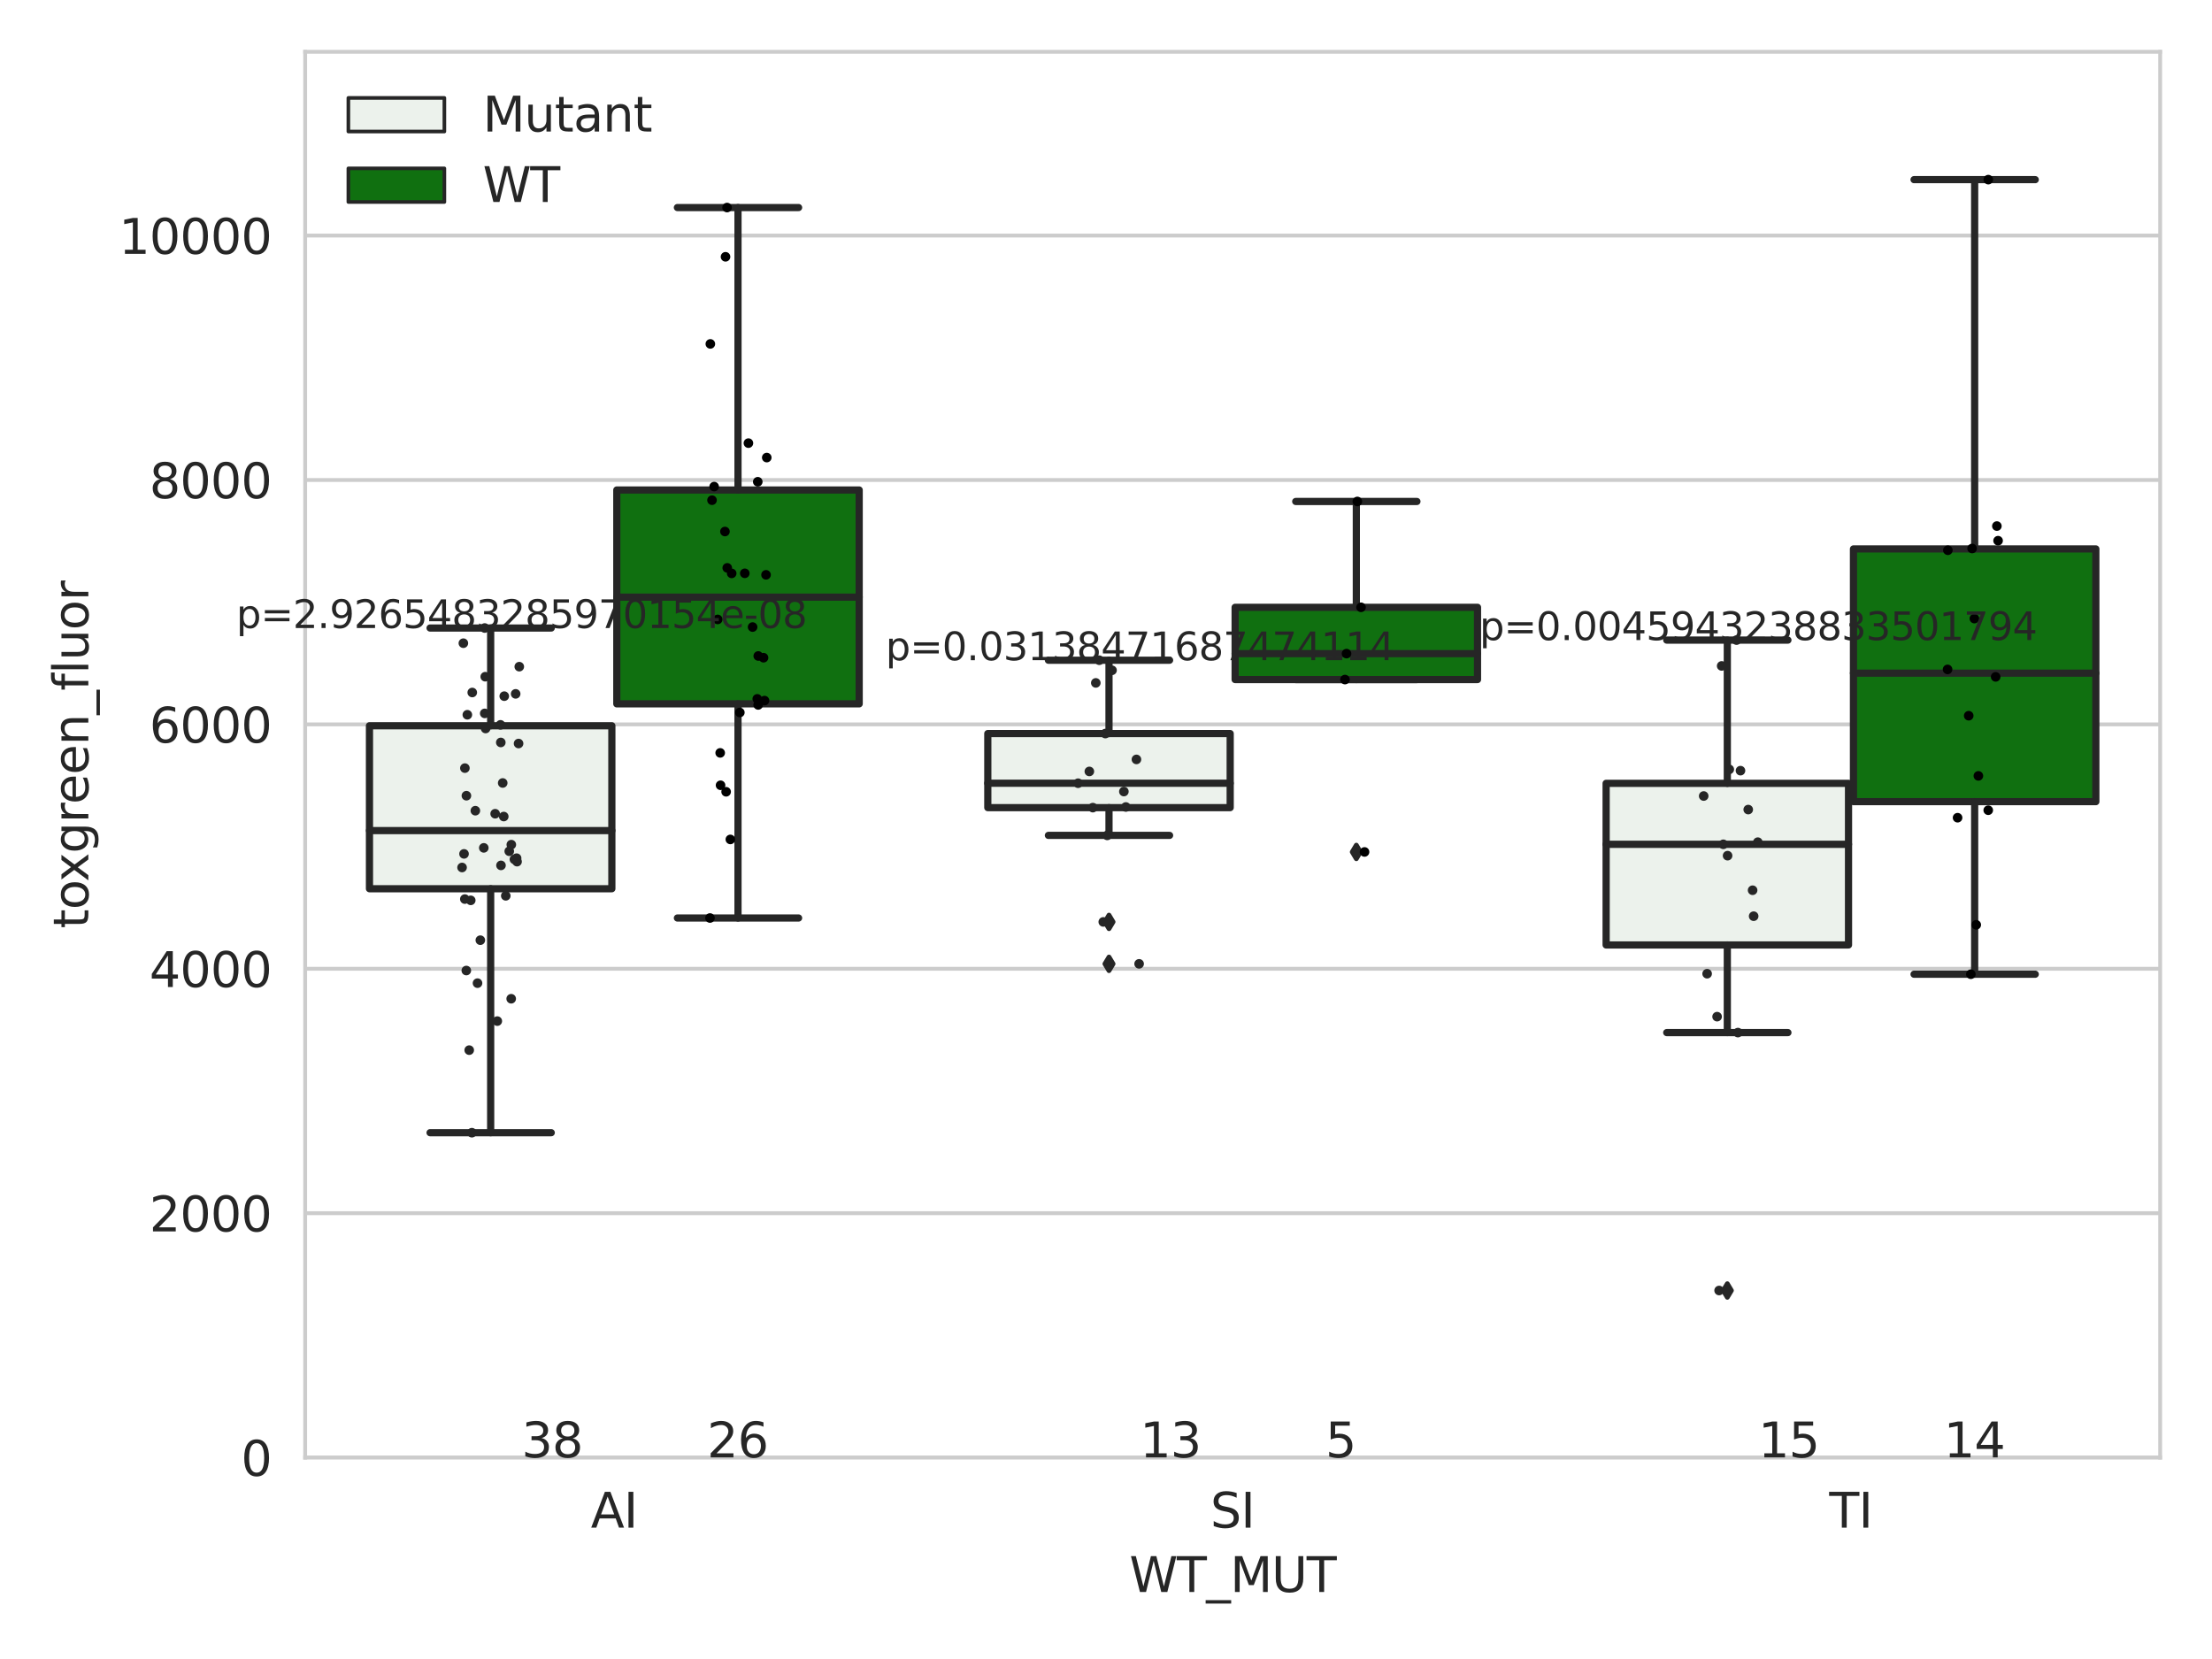 <?xml version="1.0" encoding="utf-8" standalone="no"?>
<!DOCTYPE svg PUBLIC "-//W3C//DTD SVG 1.1//EN"
  "http://www.w3.org/Graphics/SVG/1.1/DTD/svg11.dtd">
<svg xmlns:xlink="http://www.w3.org/1999/xlink" width="460.8pt" height="345.6pt" viewBox="0 0 460.8 345.6" xmlns="http://www.w3.org/2000/svg" version="1.1">
 <defs>
  <style type="text/css">*{stroke-linejoin: round; stroke-linecap: butt}</style>
 </defs>
 <g id="figure_1">
  <g id="patch_1">
   <path d="M 0 345.6 
L 460.8 345.6 
L 460.8 0 
L 0 0 
z
" style="fill: #ffffff"/>
  </g>
  <g id="axes_1">
   <g id="patch_2">
    <path d="M 63.571 303.64 
L 450 303.64 
L 450 10.8 
L 63.571 10.8 
z
" style="fill: #ffffff"/>
   </g>
   <g id="matplotlib.axis_1">
    <g id="xtick_1">
     <g id="text_1">
      <!-- AI -->
      <g style="fill: #262626" transform="translate(123.081 318.238) scale(0.1 -0.1)">
       <defs>
        <path id="DejaVuSans-41" d="M 2188 4044 
L 1331 1722 
L 3047 1722 
L 2188 4044 
z
M 1831 4666 
L 2547 4666 
L 4325 0 
L 3669 0 
L 3244 1197 
L 1141 1197 
L 716 0 
L 50 0 
L 1831 4666 
z
" transform="scale(0.016)"/>
        <path id="DejaVuSans-49" d="M 628 4666 
L 1259 4666 
L 1259 0 
L 628 0 
L 628 4666 
z
" transform="scale(0.016)"/>
       </defs>
       <use xlink:href="#DejaVuSans-41"/>
       <use xlink:href="#DejaVuSans-49" x="68.408"/>
      </g>
     </g>
    </g>
    <g id="xtick_2">
     <g id="text_2">
      <!-- SI -->
      <g style="fill: #262626" transform="translate(252.136 318.238) scale(0.1 -0.1)">
       <defs>
        <path id="DejaVuSans-53" d="M 3425 4513 
L 3425 3897 
Q 3066 4069 2747 4153 
Q 2428 4238 2131 4238 
Q 1616 4238 1336 4038 
Q 1056 3838 1056 3469 
Q 1056 3159 1242 3001 
Q 1428 2844 1947 2747 
L 2328 2669 
Q 3034 2534 3370 2195 
Q 3706 1856 3706 1288 
Q 3706 609 3251 259 
Q 2797 -91 1919 -91 
Q 1588 -91 1214 -16 
Q 841 59 441 206 
L 441 856 
Q 825 641 1194 531 
Q 1563 422 1919 422 
Q 2459 422 2753 634 
Q 3047 847 3047 1241 
Q 3047 1584 2836 1778 
Q 2625 1972 2144 2069 
L 1759 2144 
Q 1053 2284 737 2584 
Q 422 2884 422 3419 
Q 422 4038 858 4394 
Q 1294 4750 2059 4750 
Q 2388 4750 2728 4690 
Q 3069 4631 3425 4513 
z
" transform="scale(0.016)"/>
       </defs>
       <use xlink:href="#DejaVuSans-53"/>
       <use xlink:href="#DejaVuSans-49" x="63.477"/>
      </g>
     </g>
    </g>
    <g id="xtick_3">
     <g id="text_3">
      <!-- TI -->
      <g style="fill: #262626" transform="translate(381.066 318.238) scale(0.1 -0.1)">
       <defs>
        <path id="DejaVuSans-54" d="M -19 4666 
L 3928 4666 
L 3928 4134 
L 2272 4134 
L 2272 0 
L 1638 0 
L 1638 4134 
L -19 4134 
L -19 4666 
z
" transform="scale(0.016)"/>
       </defs>
       <use xlink:href="#DejaVuSans-54"/>
       <use xlink:href="#DejaVuSans-49" x="61.084"/>
      </g>
     </g>
    </g>
    <g id="text_4">
     <!-- WT_MUT -->
     <g style="fill: #262626" transform="translate(235.261 331.638) scale(0.1 -0.1)">
      <defs>
       <path id="DejaVuSans-57" d="M 213 4666 
L 850 4666 
L 1831 722 
L 2809 4666 
L 3519 4666 
L 4500 722 
L 5478 4666 
L 6119 4666 
L 4947 0 
L 4153 0 
L 3169 4050 
L 2175 0 
L 1381 0 
L 213 4666 
z
" transform="scale(0.016)"/>
       <path id="DejaVuSans-5f" d="M 3263 -1063 
L 3263 -1509 
L -63 -1509 
L -63 -1063 
L 3263 -1063 
z
" transform="scale(0.016)"/>
       <path id="DejaVuSans-4d" d="M 628 4666 
L 1569 4666 
L 2759 1491 
L 3956 4666 
L 4897 4666 
L 4897 0 
L 4281 0 
L 4281 4097 
L 3078 897 
L 2444 897 
L 1241 4097 
L 1241 0 
L 628 0 
L 628 4666 
z
" transform="scale(0.016)"/>
       <path id="DejaVuSans-55" d="M 556 4666 
L 1191 4666 
L 1191 1831 
Q 1191 1081 1462 751 
Q 1734 422 2344 422 
Q 2950 422 3222 751 
Q 3494 1081 3494 1831 
L 3494 4666 
L 4128 4666 
L 4128 1753 
Q 4128 841 3676 375 
Q 3225 -91 2344 -91 
Q 1459 -91 1007 375 
Q 556 841 556 1753 
L 556 4666 
z
" transform="scale(0.016)"/>
      </defs>
      <use xlink:href="#DejaVuSans-57"/>
      <use xlink:href="#DejaVuSans-54" x="98.877"/>
      <use xlink:href="#DejaVuSans-5f" x="159.961"/>
      <use xlink:href="#DejaVuSans-4d" x="209.961"/>
      <use xlink:href="#DejaVuSans-55" x="296.24"/>
      <use xlink:href="#DejaVuSans-54" x="369.434"/>
     </g>
    </g>
   </g>
   <g id="matplotlib.axis_2">
    <g id="ytick_1">
     <g id="line2d_1">
      <path d="M 63.571 303.64 
L 450 303.64 
" clip-path="url(#p854fda4e2e)" style="fill: none; stroke: #cccccc; stroke-width: 0.8; stroke-linecap: round"/>
     </g>
     <g id="text_5">
      <!-- 0 -->
      <g style="fill: #262626" transform="translate(50.209 307.439) scale(0.1 -0.1)">
       <defs>
        <path id="DejaVuSans-30" d="M 2034 4250 
Q 1547 4250 1301 3770 
Q 1056 3291 1056 2328 
Q 1056 1369 1301 889 
Q 1547 409 2034 409 
Q 2525 409 2770 889 
Q 3016 1369 3016 2328 
Q 3016 3291 2770 3770 
Q 2525 4250 2034 4250 
z
M 2034 4750 
Q 2819 4750 3233 4129 
Q 3647 3509 3647 2328 
Q 3647 1150 3233 529 
Q 2819 -91 2034 -91 
Q 1250 -91 836 529 
Q 422 1150 422 2328 
Q 422 3509 836 4129 
Q 1250 4750 2034 4750 
z
" transform="scale(0.016)"/>
       </defs>
       <use xlink:href="#DejaVuSans-30"/>
      </g>
     </g>
    </g>
    <g id="ytick_2">
     <g id="line2d_2">
      <path d="M 63.571 252.727 
L 450 252.727 
" clip-path="url(#p854fda4e2e)" style="fill: none; stroke: #cccccc; stroke-width: 0.8; stroke-linecap: round"/>
     </g>
     <g id="text_6">
      <!-- 2000 -->
      <g style="fill: #262626" transform="translate(31.121 256.526) scale(0.1 -0.1)">
       <defs>
        <path id="DejaVuSans-32" d="M 1228 531 
L 3431 531 
L 3431 0 
L 469 0 
L 469 531 
Q 828 903 1448 1529 
Q 2069 2156 2228 2338 
Q 2531 2678 2651 2914 
Q 2772 3150 2772 3378 
Q 2772 3750 2511 3984 
Q 2250 4219 1831 4219 
Q 1534 4219 1204 4116 
Q 875 4013 500 3803 
L 500 4441 
Q 881 4594 1212 4672 
Q 1544 4750 1819 4750 
Q 2544 4750 2975 4387 
Q 3406 4025 3406 3419 
Q 3406 3131 3298 2873 
Q 3191 2616 2906 2266 
Q 2828 2175 2409 1742 
Q 1991 1309 1228 531 
z
" transform="scale(0.016)"/>
       </defs>
       <use xlink:href="#DejaVuSans-32"/>
       <use xlink:href="#DejaVuSans-30" x="63.623"/>
       <use xlink:href="#DejaVuSans-30" x="127.246"/>
       <use xlink:href="#DejaVuSans-30" x="190.869"/>
      </g>
     </g>
    </g>
    <g id="ytick_3">
     <g id="line2d_3">
      <path d="M 63.571 201.814 
L 450 201.814 
" clip-path="url(#p854fda4e2e)" style="fill: none; stroke: #cccccc; stroke-width: 0.8; stroke-linecap: round"/>
     </g>
     <g id="text_7">
      <!-- 4000 -->
      <g style="fill: #262626" transform="translate(31.121 205.614) scale(0.1 -0.1)">
       <defs>
        <path id="DejaVuSans-34" d="M 2419 4116 
L 825 1625 
L 2419 1625 
L 2419 4116 
z
M 2253 4666 
L 3047 4666 
L 3047 1625 
L 3713 1625 
L 3713 1100 
L 3047 1100 
L 3047 0 
L 2419 0 
L 2419 1100 
L 313 1100 
L 313 1709 
L 2253 4666 
z
" transform="scale(0.016)"/>
       </defs>
       <use xlink:href="#DejaVuSans-34"/>
       <use xlink:href="#DejaVuSans-30" x="63.623"/>
       <use xlink:href="#DejaVuSans-30" x="127.246"/>
       <use xlink:href="#DejaVuSans-30" x="190.869"/>
      </g>
     </g>
    </g>
    <g id="ytick_4">
     <g id="line2d_4">
      <path d="M 63.571 150.901 
L 450 150.901 
" clip-path="url(#p854fda4e2e)" style="fill: none; stroke: #cccccc; stroke-width: 0.8; stroke-linecap: round"/>
     </g>
     <g id="text_8">
      <!-- 6000 -->
      <g style="fill: #262626" transform="translate(31.121 154.701) scale(0.1 -0.1)">
       <defs>
        <path id="DejaVuSans-36" d="M 2113 2584 
Q 1688 2584 1439 2293 
Q 1191 2003 1191 1497 
Q 1191 994 1439 701 
Q 1688 409 2113 409 
Q 2538 409 2786 701 
Q 3034 994 3034 1497 
Q 3034 2003 2786 2293 
Q 2538 2584 2113 2584 
z
M 3366 4563 
L 3366 3988 
Q 3128 4100 2886 4159 
Q 2644 4219 2406 4219 
Q 1781 4219 1451 3797 
Q 1122 3375 1075 2522 
Q 1259 2794 1537 2939 
Q 1816 3084 2150 3084 
Q 2853 3084 3261 2657 
Q 3669 2231 3669 1497 
Q 3669 778 3244 343 
Q 2819 -91 2113 -91 
Q 1303 -91 875 529 
Q 447 1150 447 2328 
Q 447 3434 972 4092 
Q 1497 4750 2381 4750 
Q 2619 4750 2861 4703 
Q 3103 4656 3366 4563 
z
" transform="scale(0.016)"/>
       </defs>
       <use xlink:href="#DejaVuSans-36"/>
       <use xlink:href="#DejaVuSans-30" x="63.623"/>
       <use xlink:href="#DejaVuSans-30" x="127.246"/>
       <use xlink:href="#DejaVuSans-30" x="190.869"/>
      </g>
     </g>
    </g>
    <g id="ytick_5">
     <g id="line2d_5">
      <path d="M 63.571 99.989 
L 450 99.989 
" clip-path="url(#p854fda4e2e)" style="fill: none; stroke: #cccccc; stroke-width: 0.8; stroke-linecap: round"/>
     </g>
     <g id="text_9">
      <!-- 8000 -->
      <g style="fill: #262626" transform="translate(31.121 103.788) scale(0.1 -0.1)">
       <defs>
        <path id="DejaVuSans-38" d="M 2034 2216 
Q 1584 2216 1326 1975 
Q 1069 1734 1069 1313 
Q 1069 891 1326 650 
Q 1584 409 2034 409 
Q 2484 409 2743 651 
Q 3003 894 3003 1313 
Q 3003 1734 2745 1975 
Q 2488 2216 2034 2216 
z
M 1403 2484 
Q 997 2584 770 2862 
Q 544 3141 544 3541 
Q 544 4100 942 4425 
Q 1341 4750 2034 4750 
Q 2731 4750 3128 4425 
Q 3525 4100 3525 3541 
Q 3525 3141 3298 2862 
Q 3072 2584 2669 2484 
Q 3125 2378 3379 2068 
Q 3634 1759 3634 1313 
Q 3634 634 3220 271 
Q 2806 -91 2034 -91 
Q 1263 -91 848 271 
Q 434 634 434 1313 
Q 434 1759 690 2068 
Q 947 2378 1403 2484 
z
M 1172 3481 
Q 1172 3119 1398 2916 
Q 1625 2713 2034 2713 
Q 2441 2713 2670 2916 
Q 2900 3119 2900 3481 
Q 2900 3844 2670 4047 
Q 2441 4250 2034 4250 
Q 1625 4250 1398 4047 
Q 1172 3844 1172 3481 
z
" transform="scale(0.016)"/>
       </defs>
       <use xlink:href="#DejaVuSans-38"/>
       <use xlink:href="#DejaVuSans-30" x="63.623"/>
       <use xlink:href="#DejaVuSans-30" x="127.246"/>
       <use xlink:href="#DejaVuSans-30" x="190.869"/>
      </g>
     </g>
    </g>
    <g id="ytick_6">
     <g id="line2d_6">
      <path d="M 63.571 49.076 
L 450 49.076 
" clip-path="url(#p854fda4e2e)" style="fill: none; stroke: #cccccc; stroke-width: 0.8; stroke-linecap: round"/>
     </g>
     <g id="text_10">
      <!-- 10000 -->
      <g style="fill: #262626" transform="translate(24.759 52.875) scale(0.1 -0.1)">
       <defs>
        <path id="DejaVuSans-31" d="M 794 531 
L 1825 531 
L 1825 4091 
L 703 3866 
L 703 4441 
L 1819 4666 
L 2450 4666 
L 2450 531 
L 3481 531 
L 3481 0 
L 794 0 
L 794 531 
z
" transform="scale(0.016)"/>
       </defs>
       <use xlink:href="#DejaVuSans-31"/>
       <use xlink:href="#DejaVuSans-30" x="63.623"/>
       <use xlink:href="#DejaVuSans-30" x="127.246"/>
       <use xlink:href="#DejaVuSans-30" x="190.869"/>
       <use xlink:href="#DejaVuSans-30" x="254.492"/>
      </g>
     </g>
    </g>
    <g id="text_11">
     <!-- toxgreen_fluor -->
     <g style="fill: #262626" transform="translate(18.401 193.415) rotate(-90) scale(0.1 -0.1)">
      <defs>
       <path id="DejaVuSans-74" d="M 1172 4494 
L 1172 3500 
L 2356 3500 
L 2356 3053 
L 1172 3053 
L 1172 1153 
Q 1172 725 1289 603 
Q 1406 481 1766 481 
L 2356 481 
L 2356 0 
L 1766 0 
Q 1100 0 847 248 
Q 594 497 594 1153 
L 594 3053 
L 172 3053 
L 172 3500 
L 594 3500 
L 594 4494 
L 1172 4494 
z
" transform="scale(0.016)"/>
       <path id="DejaVuSans-6f" d="M 1959 3097 
Q 1497 3097 1228 2736 
Q 959 2375 959 1747 
Q 959 1119 1226 758 
Q 1494 397 1959 397 
Q 2419 397 2687 759 
Q 2956 1122 2956 1747 
Q 2956 2369 2687 2733 
Q 2419 3097 1959 3097 
z
M 1959 3584 
Q 2709 3584 3137 3096 
Q 3566 2609 3566 1747 
Q 3566 888 3137 398 
Q 2709 -91 1959 -91 
Q 1206 -91 779 398 
Q 353 888 353 1747 
Q 353 2609 779 3096 
Q 1206 3584 1959 3584 
z
" transform="scale(0.016)"/>
       <path id="DejaVuSans-78" d="M 3513 3500 
L 2247 1797 
L 3578 0 
L 2900 0 
L 1881 1375 
L 863 0 
L 184 0 
L 1544 1831 
L 300 3500 
L 978 3500 
L 1906 2253 
L 2834 3500 
L 3513 3500 
z
" transform="scale(0.016)"/>
       <path id="DejaVuSans-67" d="M 2906 1791 
Q 2906 2416 2648 2759 
Q 2391 3103 1925 3103 
Q 1463 3103 1205 2759 
Q 947 2416 947 1791 
Q 947 1169 1205 825 
Q 1463 481 1925 481 
Q 2391 481 2648 825 
Q 2906 1169 2906 1791 
z
M 3481 434 
Q 3481 -459 3084 -895 
Q 2688 -1331 1869 -1331 
Q 1566 -1331 1297 -1286 
Q 1028 -1241 775 -1147 
L 775 -588 
Q 1028 -725 1275 -790 
Q 1522 -856 1778 -856 
Q 2344 -856 2625 -561 
Q 2906 -266 2906 331 
L 2906 616 
Q 2728 306 2450 153 
Q 2172 0 1784 0 
Q 1141 0 747 490 
Q 353 981 353 1791 
Q 353 2603 747 3093 
Q 1141 3584 1784 3584 
Q 2172 3584 2450 3431 
Q 2728 3278 2906 2969 
L 2906 3500 
L 3481 3500 
L 3481 434 
z
" transform="scale(0.016)"/>
       <path id="DejaVuSans-72" d="M 2631 2963 
Q 2534 3019 2420 3045 
Q 2306 3072 2169 3072 
Q 1681 3072 1420 2755 
Q 1159 2438 1159 1844 
L 1159 0 
L 581 0 
L 581 3500 
L 1159 3500 
L 1159 2956 
Q 1341 3275 1631 3429 
Q 1922 3584 2338 3584 
Q 2397 3584 2469 3576 
Q 2541 3569 2628 3553 
L 2631 2963 
z
" transform="scale(0.016)"/>
       <path id="DejaVuSans-65" d="M 3597 1894 
L 3597 1613 
L 953 1613 
Q 991 1019 1311 708 
Q 1631 397 2203 397 
Q 2534 397 2845 478 
Q 3156 559 3463 722 
L 3463 178 
Q 3153 47 2828 -22 
Q 2503 -91 2169 -91 
Q 1331 -91 842 396 
Q 353 884 353 1716 
Q 353 2575 817 3079 
Q 1281 3584 2069 3584 
Q 2775 3584 3186 3129 
Q 3597 2675 3597 1894 
z
M 3022 2063 
Q 3016 2534 2758 2815 
Q 2500 3097 2075 3097 
Q 1594 3097 1305 2825 
Q 1016 2553 972 2059 
L 3022 2063 
z
" transform="scale(0.016)"/>
       <path id="DejaVuSans-6e" d="M 3513 2113 
L 3513 0 
L 2938 0 
L 2938 2094 
Q 2938 2591 2744 2837 
Q 2550 3084 2163 3084 
Q 1697 3084 1428 2787 
Q 1159 2491 1159 1978 
L 1159 0 
L 581 0 
L 581 3500 
L 1159 3500 
L 1159 2956 
Q 1366 3272 1645 3428 
Q 1925 3584 2291 3584 
Q 2894 3584 3203 3211 
Q 3513 2838 3513 2113 
z
" transform="scale(0.016)"/>
       <path id="DejaVuSans-66" d="M 2375 4863 
L 2375 4384 
L 1825 4384 
Q 1516 4384 1395 4259 
Q 1275 4134 1275 3809 
L 1275 3500 
L 2222 3500 
L 2222 3053 
L 1275 3053 
L 1275 0 
L 697 0 
L 697 3053 
L 147 3053 
L 147 3500 
L 697 3500 
L 697 3744 
Q 697 4328 969 4595 
Q 1241 4863 1831 4863 
L 2375 4863 
z
" transform="scale(0.016)"/>
       <path id="DejaVuSans-6c" d="M 603 4863 
L 1178 4863 
L 1178 0 
L 603 0 
L 603 4863 
z
" transform="scale(0.016)"/>
       <path id="DejaVuSans-75" d="M 544 1381 
L 544 3500 
L 1119 3500 
L 1119 1403 
Q 1119 906 1312 657 
Q 1506 409 1894 409 
Q 2359 409 2629 706 
Q 2900 1003 2900 1516 
L 2900 3500 
L 3475 3500 
L 3475 0 
L 2900 0 
L 2900 538 
Q 2691 219 2414 64 
Q 2138 -91 1772 -91 
Q 1169 -91 856 284 
Q 544 659 544 1381 
z
M 1991 3584 
L 1991 3584 
z
" transform="scale(0.016)"/>
      </defs>
      <use xlink:href="#DejaVuSans-74"/>
      <use xlink:href="#DejaVuSans-6f" x="39.209"/>
      <use xlink:href="#DejaVuSans-78" x="97.266"/>
      <use xlink:href="#DejaVuSans-67" x="156.445"/>
      <use xlink:href="#DejaVuSans-72" x="219.922"/>
      <use xlink:href="#DejaVuSans-65" x="258.785"/>
      <use xlink:href="#DejaVuSans-65" x="320.309"/>
      <use xlink:href="#DejaVuSans-6e" x="381.832"/>
      <use xlink:href="#DejaVuSans-5f" x="445.211"/>
      <use xlink:href="#DejaVuSans-66" x="495.211"/>
      <use xlink:href="#DejaVuSans-6c" x="530.416"/>
      <use xlink:href="#DejaVuSans-75" x="558.199"/>
      <use xlink:href="#DejaVuSans-6f" x="621.578"/>
      <use xlink:href="#DejaVuSans-72" x="682.76"/>
     </g>
    </g>
   </g>
   <g id="patch_3">
    <path d="M 76.967 185.138 
L 127.461 185.138 
L 127.461 151.188 
L 76.967 151.188 
L 76.967 185.138 
z
" clip-path="url(#p854fda4e2e)" style="fill: #ecf2ec; stroke: #262626; stroke-width: 1.5; stroke-linejoin: miter"/>
   </g>
   <g id="patch_4">
    <path d="M 128.491 146.624 
L 178.985 146.624 
L 178.985 102.074 
L 128.491 102.074 
L 128.491 146.624 
z
" clip-path="url(#p854fda4e2e)" style="fill: #107010; stroke: #262626; stroke-width: 1.5; stroke-linejoin: miter"/>
   </g>
   <g id="patch_5">
    <path d="M 205.777 168.245 
L 256.27 168.245 
L 256.27 152.815 
L 205.777 152.815 
L 205.777 168.245 
z
" clip-path="url(#p854fda4e2e)" style="fill: #ecf2ec; stroke: #262626; stroke-width: 1.5; stroke-linejoin: miter"/>
   </g>
   <g id="patch_6">
    <path d="M 257.301 141.565 
L 307.794 141.565 
L 307.794 126.515 
L 257.301 126.515 
L 257.301 141.565 
z
" clip-path="url(#p854fda4e2e)" style="fill: #107010; stroke: #262626; stroke-width: 1.5; stroke-linejoin: miter"/>
   </g>
   <g id="patch_7">
    <path d="M 334.587 196.851 
L 385.08 196.851 
L 385.08 163.183 
L 334.587 163.183 
L 334.587 196.851 
z
" clip-path="url(#p854fda4e2e)" style="fill: #ecf2ec; stroke: #262626; stroke-width: 1.5; stroke-linejoin: miter"/>
   </g>
   <g id="patch_8">
    <path d="M 386.11 166.995 
L 436.604 166.995 
L 436.604 114.352 
L 386.11 114.352 
L 386.11 166.995 
z
" clip-path="url(#p854fda4e2e)" style="fill: #107010; stroke: #262626; stroke-width: 1.5; stroke-linejoin: miter"/>
   </g>
   <g id="patch_9">
    <path d="M 127.976 303.64 
L 127.976 303.64 
L 127.976 303.64 
L 127.976 303.64 
z
" clip-path="url(#p854fda4e2e)" style="fill: #ecf2ec; stroke: #262626; stroke-width: 0.75; stroke-linejoin: miter"/>
   </g>
   <g id="patch_10">
    <path d="M 127.976 303.64 
L 127.976 303.64 
L 127.976 303.64 
L 127.976 303.64 
z
" clip-path="url(#p854fda4e2e)" style="fill: #107010; stroke: #262626; stroke-width: 0.75; stroke-linejoin: miter"/>
   </g>
   <g id="PathCollection_1"/>
   <g id="PathCollection_2"/>
   <g id="line2d_7">
    <path d="M 102.214 185.138 
L 102.214 235.961 
" clip-path="url(#p854fda4e2e)" style="fill: none; stroke: #262626; stroke-width: 1.5; stroke-linecap: round"/>
   </g>
   <g id="line2d_8">
    <path d="M 102.214 151.188 
L 102.214 130.827 
" clip-path="url(#p854fda4e2e)" style="fill: none; stroke: #262626; stroke-width: 1.5; stroke-linecap: round"/>
   </g>
   <g id="line2d_9">
    <path d="M 89.591 235.961 
L 114.837 235.961 
" clip-path="url(#p854fda4e2e)" style="fill: none; stroke: #262626; stroke-width: 1.5; stroke-linecap: round"/>
   </g>
   <g id="line2d_10">
    <path d="M 89.591 130.827 
L 114.837 130.827 
" clip-path="url(#p854fda4e2e)" style="fill: none; stroke: #262626; stroke-width: 1.5; stroke-linecap: round"/>
   </g>
   <g id="line2d_11"/>
   <g id="line2d_12">
    <path d="M 153.738 146.624 
L 153.738 191.238 
" clip-path="url(#p854fda4e2e)" style="fill: none; stroke: #262626; stroke-width: 1.5; stroke-linecap: round"/>
   </g>
   <g id="line2d_13">
    <path d="M 153.738 102.074 
L 153.738 43.237 
" clip-path="url(#p854fda4e2e)" style="fill: none; stroke: #262626; stroke-width: 1.5; stroke-linecap: round"/>
   </g>
   <g id="line2d_14">
    <path d="M 141.115 191.238 
L 166.361 191.238 
" clip-path="url(#p854fda4e2e)" style="fill: none; stroke: #262626; stroke-width: 1.5; stroke-linecap: round"/>
   </g>
   <g id="line2d_15">
    <path d="M 141.115 43.237 
L 166.361 43.237 
" clip-path="url(#p854fda4e2e)" style="fill: none; stroke: #262626; stroke-width: 1.5; stroke-linecap: round"/>
   </g>
   <g id="line2d_16"/>
   <g id="line2d_17">
    <path d="M 231.024 168.245 
L 231.024 174.027 
" clip-path="url(#p854fda4e2e)" style="fill: none; stroke: #262626; stroke-width: 1.5; stroke-linecap: round"/>
   </g>
   <g id="line2d_18">
    <path d="M 231.024 152.815 
L 231.024 137.535 
" clip-path="url(#p854fda4e2e)" style="fill: none; stroke: #262626; stroke-width: 1.5; stroke-linecap: round"/>
   </g>
   <g id="line2d_19">
    <path d="M 218.4 174.027 
L 243.647 174.027 
" clip-path="url(#p854fda4e2e)" style="fill: none; stroke: #262626; stroke-width: 1.5; stroke-linecap: round"/>
   </g>
   <g id="line2d_20">
    <path d="M 218.4 137.535 
L 243.647 137.535 
" clip-path="url(#p854fda4e2e)" style="fill: none; stroke: #262626; stroke-width: 1.5; stroke-linecap: round"/>
   </g>
   <g id="line2d_21">
    <defs>
     <path id="ma4c00a491f" d="M -0 1.414 
L 0.849 0 
L 0 -1.414 
L -0.849 -0 
z
" style="stroke: #262626; stroke-linejoin: miter"/>
    </defs>
    <g clip-path="url(#p854fda4e2e)">
     <use xlink:href="#ma4c00a491f" x="231.024" y="192.05" style="fill: #262626; stroke: #262626; stroke-linejoin: miter"/>
     <use xlink:href="#ma4c00a491f" x="231.024" y="200.785" style="fill: #262626; stroke: #262626; stroke-linejoin: miter"/>
    </g>
   </g>
   <g id="line2d_22">
    <path d="M 282.548 141.565 
L 282.548 141.565 
" clip-path="url(#p854fda4e2e)" style="fill: none; stroke: #262626; stroke-width: 1.5; stroke-linecap: round"/>
   </g>
   <g id="line2d_23">
    <path d="M 282.548 126.515 
L 282.548 104.467 
" clip-path="url(#p854fda4e2e)" style="fill: none; stroke: #262626; stroke-width: 1.5; stroke-linecap: round"/>
   </g>
   <g id="line2d_24">
    <path d="M 269.924 141.565 
L 295.171 141.565 
" clip-path="url(#p854fda4e2e)" style="fill: none; stroke: #262626; stroke-width: 1.5; stroke-linecap: round"/>
   </g>
   <g id="line2d_25">
    <path d="M 269.924 104.467 
L 295.171 104.467 
" clip-path="url(#p854fda4e2e)" style="fill: none; stroke: #262626; stroke-width: 1.5; stroke-linecap: round"/>
   </g>
   <g id="line2d_26">
    <g clip-path="url(#p854fda4e2e)">
     <use xlink:href="#ma4c00a491f" x="282.548" y="177.475" style="fill: #262626; stroke: #262626; stroke-linejoin: miter"/>
    </g>
   </g>
   <g id="line2d_27">
    <path d="M 359.833 196.851 
L 359.833 215.108 
" clip-path="url(#p854fda4e2e)" style="fill: none; stroke: #262626; stroke-width: 1.5; stroke-linecap: round"/>
   </g>
   <g id="line2d_28">
    <path d="M 359.833 163.183 
L 359.833 133.343 
" clip-path="url(#p854fda4e2e)" style="fill: none; stroke: #262626; stroke-width: 1.5; stroke-linecap: round"/>
   </g>
   <g id="line2d_29">
    <path d="M 347.21 215.108 
L 372.457 215.108 
" clip-path="url(#p854fda4e2e)" style="fill: none; stroke: #262626; stroke-width: 1.5; stroke-linecap: round"/>
   </g>
   <g id="line2d_30">
    <path d="M 347.21 133.343 
L 372.457 133.343 
" clip-path="url(#p854fda4e2e)" style="fill: none; stroke: #262626; stroke-width: 1.5; stroke-linecap: round"/>
   </g>
   <g id="line2d_31">
    <g clip-path="url(#p854fda4e2e)">
     <use xlink:href="#ma4c00a491f" x="359.833" y="268.836" style="fill: #262626; stroke: #262626; stroke-linejoin: miter"/>
    </g>
   </g>
   <g id="line2d_32">
    <path d="M 411.357 166.995 
L 411.357 202.948 
" clip-path="url(#p854fda4e2e)" style="fill: none; stroke: #262626; stroke-width: 1.5; stroke-linecap: round"/>
   </g>
   <g id="line2d_33">
    <path d="M 411.357 114.352 
L 411.357 37.422 
" clip-path="url(#p854fda4e2e)" style="fill: none; stroke: #262626; stroke-width: 1.5; stroke-linecap: round"/>
   </g>
   <g id="line2d_34">
    <path d="M 398.734 202.948 
L 423.98 202.948 
" clip-path="url(#p854fda4e2e)" style="fill: none; stroke: #262626; stroke-width: 1.5; stroke-linecap: round"/>
   </g>
   <g id="line2d_35">
    <path d="M 398.734 37.422 
L 423.98 37.422 
" clip-path="url(#p854fda4e2e)" style="fill: none; stroke: #262626; stroke-width: 1.5; stroke-linecap: round"/>
   </g>
   <g id="line2d_36"/>
   <g id="line2d_37">
    <path d="M 76.967 173.027 
L 127.461 173.027 
" clip-path="url(#p854fda4e2e)" style="fill: none; stroke: #262626; stroke-width: 1.5; stroke-linecap: round"/>
   </g>
   <g id="line2d_38">
    <path d="M 128.491 124.392 
L 178.985 124.392 
" clip-path="url(#p854fda4e2e)" style="fill: none; stroke: #262626; stroke-width: 1.5; stroke-linecap: round"/>
   </g>
   <g id="line2d_39">
    <path d="M 205.777 163.158 
L 256.27 163.158 
" clip-path="url(#p854fda4e2e)" style="fill: none; stroke: #262626; stroke-width: 1.5; stroke-linecap: round"/>
   </g>
   <g id="line2d_40">
    <path d="M 257.301 136.16 
L 307.794 136.16 
" clip-path="url(#p854fda4e2e)" style="fill: none; stroke: #262626; stroke-width: 1.5; stroke-linecap: round"/>
   </g>
   <g id="line2d_41">
    <path d="M 334.587 175.884 
L 385.08 175.884 
" clip-path="url(#p854fda4e2e)" style="fill: none; stroke: #262626; stroke-width: 1.5; stroke-linecap: round"/>
   </g>
   <g id="line2d_42">
    <path d="M 386.11 140.227 
L 436.604 140.227 
" clip-path="url(#p854fda4e2e)" style="fill: none; stroke: #262626; stroke-width: 1.5; stroke-linecap: round"/>
   </g>
   <g id="patch_11">
    <path d="M 63.571 303.64 
L 63.571 10.8 
" style="fill: none; stroke: #cccccc; stroke-width: 0.8; stroke-linejoin: miter; stroke-linecap: square"/>
   </g>
   <g id="patch_12">
    <path d="M 450 303.64 
L 450 10.8 
" style="fill: none; stroke: #cccccc; stroke-width: 0.8; stroke-linejoin: miter; stroke-linecap: square"/>
   </g>
   <g id="patch_13">
    <path d="M 63.571 303.64 
L 450 303.64 
" style="fill: none; stroke: #cccccc; stroke-width: 0.8; stroke-linejoin: miter; stroke-linecap: square"/>
   </g>
   <g id="patch_14">
    <path d="M 63.571 10.8 
L 450 10.8 
" style="fill: none; stroke: #cccccc; stroke-width: 0.8; stroke-linejoin: miter; stroke-linecap: square"/>
   </g>
   <g id="PathCollection_3">
    <defs>
     <path id="C0_0_0a153769da" d="M 0 1 
C 0.265 1 0.52 0.895 0.707 0.707 
C 0.895 0.52 1 0.265 1 -0 
C 1 -0.265 0.895 -0.52 0.707 -0.707 
C 0.52 -0.895 0.265 -1 0 -1 
C -0.265 -1 -0.52 -0.895 -0.707 -0.707 
C -0.895 -0.52 -1 -0.265 -1 0 
C -1 0.265 -0.895 0.52 -0.707 0.707 
C -0.52 0.895 -0.265 1 0 1 
z
"/>
    </defs>
    <g clip-path="url(#p854fda4e2e)">
     <use xlink:href="#C0_0_0a153769da" x="103.595" y="212.714" style="fill: #262626"/>
    </g>
    <g clip-path="url(#p854fda4e2e)">
     <use xlink:href="#C0_0_0a153769da" x="104.325" y="154.666" style="fill: #262626"/>
    </g>
    <g clip-path="url(#p854fda4e2e)">
     <use xlink:href="#C0_0_0a153769da" x="98.303" y="235.961" style="fill: #262626"/>
    </g>
    <g clip-path="url(#p854fda4e2e)">
     <use xlink:href="#C0_0_0a153769da" x="100.063" y="195.859" style="fill: #262626"/>
    </g>
    <g clip-path="url(#p854fda4e2e)">
     <use xlink:href="#C0_0_0a153769da" x="107.62" y="178.775" style="fill: #262626"/>
    </g>
    <g clip-path="url(#p854fda4e2e)">
     <use xlink:href="#C0_0_0a153769da" x="108.028" y="154.89" style="fill: #262626"/>
    </g>
    <g clip-path="url(#p854fda4e2e)">
     <use xlink:href="#C0_0_0a153769da" x="96.845" y="160.012" style="fill: #262626"/>
    </g>
    <g clip-path="url(#p854fda4e2e)">
     <use xlink:href="#C0_0_0a153769da" x="108.176" y="138.879" style="fill: #262626"/>
    </g>
    <g clip-path="url(#p854fda4e2e)">
     <use xlink:href="#C0_0_0a153769da" x="100.783" y="176.625" style="fill: #262626"/>
    </g>
    <g clip-path="url(#p854fda4e2e)">
     <use xlink:href="#C0_0_0a153769da" x="106.492" y="208.057" style="fill: #262626"/>
    </g>
    <g clip-path="url(#p854fda4e2e)">
     <use xlink:href="#C0_0_0a153769da" x="97.161" y="165.761" style="fill: #262626"/>
    </g>
    <g clip-path="url(#p854fda4e2e)">
     <use xlink:href="#C0_0_0a153769da" x="99.025" y="168.884" style="fill: #262626"/>
    </g>
    <g clip-path="url(#p854fda4e2e)">
     <use xlink:href="#C0_0_0a153769da" x="97.747" y="218.763" style="fill: #262626"/>
    </g>
    <g clip-path="url(#p854fda4e2e)">
     <use xlink:href="#C0_0_0a153769da" x="101.087" y="140.971" style="fill: #262626"/>
    </g>
    <g clip-path="url(#p854fda4e2e)">
     <use xlink:href="#C0_0_0a153769da" x="105.046" y="145.023" style="fill: #262626"/>
    </g>
    <g clip-path="url(#p854fda4e2e)">
     <use xlink:href="#C0_0_0a153769da" x="96.835" y="187.294" style="fill: #262626"/>
    </g>
    <g clip-path="url(#p854fda4e2e)">
     <use xlink:href="#C0_0_0a153769da" x="105.363" y="186.613" style="fill: #262626"/>
    </g>
    <g clip-path="url(#p854fda4e2e)">
     <use xlink:href="#C0_0_0a153769da" x="96.666" y="177.878" style="fill: #262626"/>
    </g>
    <g clip-path="url(#p854fda4e2e)">
     <use xlink:href="#C0_0_0a153769da" x="100.98" y="148.614" style="fill: #262626"/>
    </g>
    <g clip-path="url(#p854fda4e2e)">
     <use xlink:href="#C0_0_0a153769da" x="98.065" y="187.558" style="fill: #262626"/>
    </g>
    <g clip-path="url(#p854fda4e2e)">
     <use xlink:href="#C0_0_0a153769da" x="107.713" y="179.497" style="fill: #262626"/>
    </g>
    <g clip-path="url(#p854fda4e2e)">
     <use xlink:href="#C0_0_0a153769da" x="98.381" y="144.261" style="fill: #262626"/>
    </g>
    <g clip-path="url(#p854fda4e2e)">
     <use xlink:href="#C0_0_0a153769da" x="104.724" y="163.108" style="fill: #262626"/>
    </g>
    <g clip-path="url(#p854fda4e2e)">
     <use xlink:href="#C0_0_0a153769da" x="104.364" y="180.276" style="fill: #262626"/>
    </g>
    <g clip-path="url(#p854fda4e2e)">
     <use xlink:href="#C0_0_0a153769da" x="107.161" y="179.016" style="fill: #262626"/>
    </g>
    <g clip-path="url(#p854fda4e2e)">
     <use xlink:href="#C0_0_0a153769da" x="96.257" y="180.713" style="fill: #262626"/>
    </g>
    <g clip-path="url(#p854fda4e2e)">
     <use xlink:href="#C0_0_0a153769da" x="101.163" y="151.761" style="fill: #262626"/>
    </g>
    <g clip-path="url(#p854fda4e2e)">
     <use xlink:href="#C0_0_0a153769da" x="106.517" y="175.955" style="fill: #262626"/>
    </g>
    <g clip-path="url(#p854fda4e2e)">
     <use xlink:href="#C0_0_0a153769da" x="103.152" y="169.514" style="fill: #262626"/>
    </g>
    <g clip-path="url(#p854fda4e2e)">
     <use xlink:href="#C0_0_0a153769da" x="107.42" y="144.543" style="fill: #262626"/>
    </g>
    <g clip-path="url(#p854fda4e2e)">
     <use xlink:href="#C0_0_0a153769da" x="96.528" y="133.99" style="fill: #262626"/>
    </g>
    <g clip-path="url(#p854fda4e2e)">
     <use xlink:href="#C0_0_0a153769da" x="104.942" y="170.099" style="fill: #262626"/>
    </g>
    <g clip-path="url(#p854fda4e2e)">
     <use xlink:href="#C0_0_0a153769da" x="100.971" y="130.827" style="fill: #262626"/>
    </g>
    <g clip-path="url(#p854fda4e2e)">
     <use xlink:href="#C0_0_0a153769da" x="99.476" y="204.808" style="fill: #262626"/>
    </g>
    <g clip-path="url(#p854fda4e2e)">
     <use xlink:href="#C0_0_0a153769da" x="97.142" y="202.18" style="fill: #262626"/>
    </g>
    <g clip-path="url(#p854fda4e2e)">
     <use xlink:href="#C0_0_0a153769da" x="104.26" y="150.998" style="fill: #262626"/>
    </g>
    <g clip-path="url(#p854fda4e2e)">
     <use xlink:href="#C0_0_0a153769da" x="97.357" y="148.898" style="fill: #262626"/>
    </g>
    <g clip-path="url(#p854fda4e2e)">
     <use xlink:href="#C0_0_0a153769da" x="106.086" y="177.327" style="fill: #262626"/>
    </g>
   </g>
   <g id="PathCollection_4">
    <defs>
     <path id="C1_0_98c141090e" d="M 0 1 
C 0.265 1 0.52 0.895 0.707 0.707 
C 0.895 0.52 1 0.265 1 -0 
C 1 -0.265 0.895 -0.52 0.707 -0.707 
C 0.52 -0.895 0.265 -1 0 -1 
C -0.265 -1 -0.52 -0.895 -0.707 -0.707 
C -0.895 -0.52 -1 -0.265 -1 0 
C -1 0.265 -0.895 0.52 -0.707 0.707 
C -0.52 0.895 -0.265 1 0 1 
z
"/>
    </defs>
    <g clip-path="url(#p854fda4e2e)">
     <use xlink:href="#C1_0_98c141090e" x="155.153" y="119.43"/>
    </g>
    <g clip-path="url(#p854fda4e2e)">
     <use xlink:href="#C1_0_98c141090e" x="151.14" y="53.494"/>
    </g>
    <g clip-path="url(#p854fda4e2e)">
     <use xlink:href="#C1_0_98c141090e" x="159.264" y="145.947"/>
    </g>
    <g clip-path="url(#p854fda4e2e)">
     <use xlink:href="#C1_0_98c141090e" x="148.327" y="104.199"/>
    </g>
    <g clip-path="url(#p854fda4e2e)">
     <use xlink:href="#C1_0_98c141090e" x="147.901" y="191.238"/>
    </g>
    <g clip-path="url(#p854fda4e2e)">
     <use xlink:href="#C1_0_98c141090e" x="157.755" y="145.585"/>
    </g>
    <g clip-path="url(#p854fda4e2e)">
     <use xlink:href="#C1_0_98c141090e" x="151.02" y="110.726"/>
    </g>
    <g clip-path="url(#p854fda4e2e)">
     <use xlink:href="#C1_0_98c141090e" x="154.123" y="148.425"/>
    </g>
    <g clip-path="url(#p854fda4e2e)">
     <use xlink:href="#C1_0_98c141090e" x="159.058" y="137.014"/>
    </g>
    <g clip-path="url(#p854fda4e2e)">
     <use xlink:href="#C1_0_98c141090e" x="148.771" y="101.366"/>
    </g>
    <g clip-path="url(#p854fda4e2e)">
     <use xlink:href="#C1_0_98c141090e" x="157.961" y="136.652"/>
    </g>
    <g clip-path="url(#p854fda4e2e)">
     <use xlink:href="#C1_0_98c141090e" x="156.781" y="130.627"/>
    </g>
    <g clip-path="url(#p854fda4e2e)">
     <use xlink:href="#C1_0_98c141090e" x="157.942" y="146.85"/>
    </g>
    <g clip-path="url(#p854fda4e2e)">
     <use xlink:href="#C1_0_98c141090e" x="151.462" y="43.237"/>
    </g>
    <g clip-path="url(#p854fda4e2e)">
     <use xlink:href="#C1_0_98c141090e" x="150.105" y="163.585"/>
    </g>
    <g clip-path="url(#p854fda4e2e)">
     <use xlink:href="#C1_0_98c141090e" x="151.501" y="118.297"/>
    </g>
    <g clip-path="url(#p854fda4e2e)">
     <use xlink:href="#C1_0_98c141090e" x="159.729" y="95.32"/>
    </g>
    <g clip-path="url(#p854fda4e2e)">
     <use xlink:href="#C1_0_98c141090e" x="152.149" y="174.869"/>
    </g>
    <g clip-path="url(#p854fda4e2e)">
     <use xlink:href="#C1_0_98c141090e" x="151.266" y="164.942"/>
    </g>
    <g clip-path="url(#p854fda4e2e)">
     <use xlink:href="#C1_0_98c141090e" x="157.857" y="100.359"/>
    </g>
    <g clip-path="url(#p854fda4e2e)">
     <use xlink:href="#C1_0_98c141090e" x="147.978" y="71.642"/>
    </g>
    <g clip-path="url(#p854fda4e2e)">
     <use xlink:href="#C1_0_98c141090e" x="150.029" y="156.839"/>
    </g>
    <g clip-path="url(#p854fda4e2e)">
     <use xlink:href="#C1_0_98c141090e" x="152.423" y="119.447"/>
    </g>
    <g clip-path="url(#p854fda4e2e)">
     <use xlink:href="#C1_0_98c141090e" x="149.509" y="129.038"/>
    </g>
    <g clip-path="url(#p854fda4e2e)">
     <use xlink:href="#C1_0_98c141090e" x="159.58" y="119.747"/>
    </g>
    <g clip-path="url(#p854fda4e2e)">
     <use xlink:href="#C1_0_98c141090e" x="155.91" y="92.312"/>
    </g>
   </g>
   <g id="PathCollection_5">
    <defs>
     <path id="C2_0_07121f6f7f" d="M 0 1 
C 0.265 1 0.52 0.895 0.707 0.707 
C 0.895 0.52 1 0.265 1 -0 
C 1 -0.265 0.895 -0.52 0.707 -0.707 
C 0.52 -0.895 0.265 -1 0 -1 
C -0.265 -1 -0.52 -0.895 -0.707 -0.707 
C -0.895 -0.52 -1 -0.265 -1 0 
C -1 0.265 -0.895 0.52 -0.707 0.707 
C -0.52 0.895 -0.265 1 0 1 
z
"/>
    </defs>
    <g clip-path="url(#p854fda4e2e)">
     <use xlink:href="#C2_0_07121f6f7f" x="228.277" y="142.261" style="fill: #262626"/>
    </g>
    <g clip-path="url(#p854fda4e2e)">
     <use xlink:href="#C2_0_07121f6f7f" x="229.835" y="192.05" style="fill: #262626"/>
    </g>
    <g clip-path="url(#p854fda4e2e)">
     <use xlink:href="#C2_0_07121f6f7f" x="231.656" y="139.634" style="fill: #262626"/>
    </g>
    <g clip-path="url(#p854fda4e2e)">
     <use xlink:href="#C2_0_07121f6f7f" x="230.269" y="152.815" style="fill: #262626"/>
    </g>
    <g clip-path="url(#p854fda4e2e)">
     <use xlink:href="#C2_0_07121f6f7f" x="236.741" y="158.199" style="fill: #262626"/>
    </g>
    <g clip-path="url(#p854fda4e2e)">
     <use xlink:href="#C2_0_07121f6f7f" x="226.931" y="160.704" style="fill: #262626"/>
    </g>
    <g clip-path="url(#p854fda4e2e)">
     <use xlink:href="#C2_0_07121f6f7f" x="224.588" y="163.158" style="fill: #262626"/>
    </g>
    <g clip-path="url(#p854fda4e2e)">
     <use xlink:href="#C2_0_07121f6f7f" x="234.537" y="168.11" style="fill: #262626"/>
    </g>
    <g clip-path="url(#p854fda4e2e)">
     <use xlink:href="#C2_0_07121f6f7f" x="230.662" y="174.027" style="fill: #262626"/>
    </g>
    <g clip-path="url(#p854fda4e2e)">
     <use xlink:href="#C2_0_07121f6f7f" x="237.298" y="200.785" style="fill: #262626"/>
    </g>
    <g clip-path="url(#p854fda4e2e)">
     <use xlink:href="#C2_0_07121f6f7f" x="227.66" y="168.245" style="fill: #262626"/>
    </g>
    <g clip-path="url(#p854fda4e2e)">
     <use xlink:href="#C2_0_07121f6f7f" x="229.002" y="137.535" style="fill: #262626"/>
    </g>
    <g clip-path="url(#p854fda4e2e)">
     <use xlink:href="#C2_0_07121f6f7f" x="234.123" y="164.893" style="fill: #262626"/>
    </g>
   </g>
   <g id="PathCollection_6">
    <defs>
     <path id="C3_0_7b895ec392" d="M 0 1 
C 0.265 1 0.52 0.895 0.707 0.707 
C 0.895 0.52 1 0.265 1 -0 
C 1 -0.265 0.895 -0.52 0.707 -0.707 
C 0.52 -0.895 0.265 -1 0 -1 
C -0.265 -1 -0.52 -0.895 -0.707 -0.707 
C -0.895 -0.52 -1 -0.265 -1 0 
C -1 0.265 -0.895 0.52 -0.707 0.707 
C -0.52 0.895 -0.265 1 0 1 
z
"/>
    </defs>
    <g clip-path="url(#p854fda4e2e)">
     <use xlink:href="#C3_0_7b895ec392" x="280.184" y="141.565"/>
    </g>
    <g clip-path="url(#p854fda4e2e)">
     <use xlink:href="#C3_0_7b895ec392" x="282.758" y="104.467"/>
    </g>
    <g clip-path="url(#p854fda4e2e)">
     <use xlink:href="#C3_0_7b895ec392" x="284.258" y="177.475"/>
    </g>
    <g clip-path="url(#p854fda4e2e)">
     <use xlink:href="#C3_0_7b895ec392" x="283.528" y="126.515"/>
    </g>
    <g clip-path="url(#p854fda4e2e)">
     <use xlink:href="#C3_0_7b895ec392" x="280.507" y="136.16"/>
    </g>
   </g>
   <g id="PathCollection_7">
    <defs>
     <path id="C4_0_444348ab00" d="M 0 1 
C 0.265 1 0.52 0.895 0.707 0.707 
C 0.895 0.52 1 0.265 1 -0 
C 1 -0.265 0.895 -0.52 0.707 -0.707 
C 0.52 -0.895 0.265 -1 0 -1 
C -0.265 -1 -0.52 -0.895 -0.707 -0.707 
C -0.895 -0.52 -1 -0.265 -1 0 
C -1 0.265 -0.895 0.52 -0.707 0.707 
C -0.52 0.895 -0.265 1 0 1 
z
"/>
    </defs>
    <g clip-path="url(#p854fda4e2e)">
     <use xlink:href="#C4_0_444348ab00" x="362.573" y="160.543" style="fill: #262626"/>
    </g>
    <g clip-path="url(#p854fda4e2e)">
     <use xlink:href="#C4_0_444348ab00" x="357.703" y="211.788" style="fill: #262626"/>
    </g>
    <g clip-path="url(#p854fda4e2e)">
     <use xlink:href="#C4_0_444348ab00" x="358.654" y="138.723" style="fill: #262626"/>
    </g>
    <g clip-path="url(#p854fda4e2e)">
     <use xlink:href="#C4_0_444348ab00" x="365.318" y="190.86" style="fill: #262626"/>
    </g>
    <g clip-path="url(#p854fda4e2e)">
     <use xlink:href="#C4_0_444348ab00" x="358.125" y="268.836" style="fill: #262626"/>
    </g>
    <g clip-path="url(#p854fda4e2e)">
     <use xlink:href="#C4_0_444348ab00" x="365.1" y="185.453" style="fill: #262626"/>
    </g>
    <g clip-path="url(#p854fda4e2e)">
     <use xlink:href="#C4_0_444348ab00" x="360.24" y="160.279" style="fill: #262626"/>
    </g>
    <g clip-path="url(#p854fda4e2e)">
     <use xlink:href="#C4_0_444348ab00" x="362.04" y="215.108" style="fill: #262626"/>
    </g>
    <g clip-path="url(#p854fda4e2e)">
     <use xlink:href="#C4_0_444348ab00" x="361.754" y="133.343" style="fill: #262626"/>
    </g>
    <g clip-path="url(#p854fda4e2e)">
     <use xlink:href="#C4_0_444348ab00" x="359.887" y="178.251" style="fill: #262626"/>
    </g>
    <g clip-path="url(#p854fda4e2e)">
     <use xlink:href="#C4_0_444348ab00" x="354.911" y="165.824" style="fill: #262626"/>
    </g>
    <g clip-path="url(#p854fda4e2e)">
     <use xlink:href="#C4_0_444348ab00" x="366.185" y="175.441" style="fill: #262626"/>
    </g>
    <g clip-path="url(#p854fda4e2e)">
     <use xlink:href="#C4_0_444348ab00" x="355.626" y="202.842" style="fill: #262626"/>
    </g>
    <g clip-path="url(#p854fda4e2e)">
     <use xlink:href="#C4_0_444348ab00" x="359" y="175.884" style="fill: #262626"/>
    </g>
    <g clip-path="url(#p854fda4e2e)">
     <use xlink:href="#C4_0_444348ab00" x="364.189" y="168.649" style="fill: #262626"/>
    </g>
   </g>
   <g id="PathCollection_8">
    <defs>
     <path id="C5_0_e0a7dedcda" d="M 0 1 
C 0.265 1 0.52 0.895 0.707 0.707 
C 0.895 0.52 1 0.265 1 -0 
C 1 -0.265 0.895 -0.52 0.707 -0.707 
C 0.52 -0.895 0.265 -1 0 -1 
C -0.265 -1 -0.52 -0.895 -0.707 -0.707 
C -0.895 -0.52 -1 -0.265 -1 0 
C -1 0.265 -0.895 0.52 -0.707 0.707 
C -0.52 0.895 -0.265 1 0 1 
z
"/>
    </defs>
    <g clip-path="url(#p854fda4e2e)">
     <use xlink:href="#C5_0_e0a7dedcda" x="405.714" y="139.449"/>
    </g>
    <g clip-path="url(#p854fda4e2e)">
     <use xlink:href="#C5_0_e0a7dedcda" x="415.734" y="141.005"/>
    </g>
    <g clip-path="url(#p854fda4e2e)">
     <use xlink:href="#C5_0_e0a7dedcda" x="412.133" y="161.629"/>
    </g>
    <g clip-path="url(#p854fda4e2e)">
     <use xlink:href="#C5_0_e0a7dedcda" x="410.117" y="149.096"/>
    </g>
    <g clip-path="url(#p854fda4e2e)">
     <use xlink:href="#C5_0_e0a7dedcda" x="414.187" y="168.783"/>
    </g>
    <g clip-path="url(#p854fda4e2e)">
     <use xlink:href="#C5_0_e0a7dedcda" x="411.301" y="128.862"/>
    </g>
    <g clip-path="url(#p854fda4e2e)">
     <use xlink:href="#C5_0_e0a7dedcda" x="405.776" y="114.629"/>
    </g>
    <g clip-path="url(#p854fda4e2e)">
     <use xlink:href="#C5_0_e0a7dedcda" x="410.564" y="202.948"/>
    </g>
    <g clip-path="url(#p854fda4e2e)">
     <use xlink:href="#C5_0_e0a7dedcda" x="410.827" y="114.259"/>
    </g>
    <g clip-path="url(#p854fda4e2e)">
     <use xlink:href="#C5_0_e0a7dedcda" x="411.689" y="192.656"/>
    </g>
    <g clip-path="url(#p854fda4e2e)">
     <use xlink:href="#C5_0_e0a7dedcda" x="407.798" y="170.343"/>
    </g>
    <g clip-path="url(#p854fda4e2e)">
     <use xlink:href="#C5_0_e0a7dedcda" x="416.238" y="112.636"/>
    </g>
    <g clip-path="url(#p854fda4e2e)">
     <use xlink:href="#C5_0_e0a7dedcda" x="414.196" y="37.422"/>
    </g>
    <g clip-path="url(#p854fda4e2e)">
     <use xlink:href="#C5_0_e0a7dedcda" x="415.986" y="109.589"/>
    </g>
   </g>
   <g id="text_12">
    <!-- 38 -->
    <g style="fill: #262626" transform="translate(108.655 303.598) scale(0.1 -0.1)">
     <defs>
      <path id="DejaVuSans-33" d="M 2597 2516 
Q 3050 2419 3304 2112 
Q 3559 1806 3559 1356 
Q 3559 666 3084 287 
Q 2609 -91 1734 -91 
Q 1441 -91 1130 -33 
Q 819 25 488 141 
L 488 750 
Q 750 597 1062 519 
Q 1375 441 1716 441 
Q 2309 441 2620 675 
Q 2931 909 2931 1356 
Q 2931 1769 2642 2001 
Q 2353 2234 1838 2234 
L 1294 2234 
L 1294 2753 
L 1863 2753 
Q 2328 2753 2575 2939 
Q 2822 3125 2822 3475 
Q 2822 3834 2567 4026 
Q 2313 4219 1838 4219 
Q 1578 4219 1281 4162 
Q 984 4106 628 3988 
L 628 4550 
Q 988 4650 1302 4700 
Q 1616 4750 1894 4750 
Q 2613 4750 3031 4423 
Q 3450 4097 3450 3541 
Q 3450 3153 3228 2886 
Q 3006 2619 2597 2516 
z
" transform="scale(0.016)"/>
     </defs>
     <use xlink:href="#DejaVuSans-33"/>
     <use xlink:href="#DejaVuSans-38" x="63.623"/>
    </g>
   </g>
   <g id="text_13">
    <!-- p=2.9265483285970154e-08 -->
    <g style="fill: #262626" transform="translate(49.233 130.825) scale(0.08 -0.08)">
     <defs>
      <path id="DejaVuSans-70" d="M 1159 525 
L 1159 -1331 
L 581 -1331 
L 581 3500 
L 1159 3500 
L 1159 2969 
Q 1341 3281 1617 3432 
Q 1894 3584 2278 3584 
Q 2916 3584 3314 3078 
Q 3713 2572 3713 1747 
Q 3713 922 3314 415 
Q 2916 -91 2278 -91 
Q 1894 -91 1617 61 
Q 1341 213 1159 525 
z
M 3116 1747 
Q 3116 2381 2855 2742 
Q 2594 3103 2138 3103 
Q 1681 3103 1420 2742 
Q 1159 2381 1159 1747 
Q 1159 1113 1420 752 
Q 1681 391 2138 391 
Q 2594 391 2855 752 
Q 3116 1113 3116 1747 
z
" transform="scale(0.016)"/>
      <path id="DejaVuSans-3d" d="M 678 2906 
L 4684 2906 
L 4684 2381 
L 678 2381 
L 678 2906 
z
M 678 1631 
L 4684 1631 
L 4684 1100 
L 678 1100 
L 678 1631 
z
" transform="scale(0.016)"/>
      <path id="DejaVuSans-2e" d="M 684 794 
L 1344 794 
L 1344 0 
L 684 0 
L 684 794 
z
" transform="scale(0.016)"/>
      <path id="DejaVuSans-39" d="M 703 97 
L 703 672 
Q 941 559 1184 500 
Q 1428 441 1663 441 
Q 2288 441 2617 861 
Q 2947 1281 2994 2138 
Q 2813 1869 2534 1725 
Q 2256 1581 1919 1581 
Q 1219 1581 811 2004 
Q 403 2428 403 3163 
Q 403 3881 828 4315 
Q 1253 4750 1959 4750 
Q 2769 4750 3195 4129 
Q 3622 3509 3622 2328 
Q 3622 1225 3098 567 
Q 2575 -91 1691 -91 
Q 1453 -91 1209 -44 
Q 966 3 703 97 
z
M 1959 2075 
Q 2384 2075 2632 2365 
Q 2881 2656 2881 3163 
Q 2881 3666 2632 3958 
Q 2384 4250 1959 4250 
Q 1534 4250 1286 3958 
Q 1038 3666 1038 3163 
Q 1038 2656 1286 2365 
Q 1534 2075 1959 2075 
z
" transform="scale(0.016)"/>
      <path id="DejaVuSans-35" d="M 691 4666 
L 3169 4666 
L 3169 4134 
L 1269 4134 
L 1269 2991 
Q 1406 3038 1543 3061 
Q 1681 3084 1819 3084 
Q 2600 3084 3056 2656 
Q 3513 2228 3513 1497 
Q 3513 744 3044 326 
Q 2575 -91 1722 -91 
Q 1428 -91 1123 -41 
Q 819 9 494 109 
L 494 744 
Q 775 591 1075 516 
Q 1375 441 1709 441 
Q 2250 441 2565 725 
Q 2881 1009 2881 1497 
Q 2881 1984 2565 2268 
Q 2250 2553 1709 2553 
Q 1456 2553 1204 2497 
Q 953 2441 691 2322 
L 691 4666 
z
" transform="scale(0.016)"/>
      <path id="DejaVuSans-37" d="M 525 4666 
L 3525 4666 
L 3525 4397 
L 1831 0 
L 1172 0 
L 2766 4134 
L 525 4134 
L 525 4666 
z
" transform="scale(0.016)"/>
      <path id="DejaVuSans-2d" d="M 313 2009 
L 1997 2009 
L 1997 1497 
L 313 1497 
L 313 2009 
z
" transform="scale(0.016)"/>
     </defs>
     <use xlink:href="#DejaVuSans-70"/>
     <use xlink:href="#DejaVuSans-3d" x="63.477"/>
     <use xlink:href="#DejaVuSans-32" x="147.266"/>
     <use xlink:href="#DejaVuSans-2e" x="210.889"/>
     <use xlink:href="#DejaVuSans-39" x="242.676"/>
     <use xlink:href="#DejaVuSans-32" x="306.299"/>
     <use xlink:href="#DejaVuSans-36" x="369.922"/>
     <use xlink:href="#DejaVuSans-35" x="433.545"/>
     <use xlink:href="#DejaVuSans-34" x="497.168"/>
     <use xlink:href="#DejaVuSans-38" x="560.791"/>
     <use xlink:href="#DejaVuSans-33" x="624.414"/>
     <use xlink:href="#DejaVuSans-32" x="688.037"/>
     <use xlink:href="#DejaVuSans-38" x="751.66"/>
     <use xlink:href="#DejaVuSans-35" x="815.283"/>
     <use xlink:href="#DejaVuSans-39" x="878.906"/>
     <use xlink:href="#DejaVuSans-37" x="942.529"/>
     <use xlink:href="#DejaVuSans-30" x="1006.152"/>
     <use xlink:href="#DejaVuSans-31" x="1069.775"/>
     <use xlink:href="#DejaVuSans-35" x="1133.398"/>
     <use xlink:href="#DejaVuSans-34" x="1197.021"/>
     <use xlink:href="#DejaVuSans-65" x="1260.645"/>
     <use xlink:href="#DejaVuSans-2d" x="1322.168"/>
     <use xlink:href="#DejaVuSans-30" x="1358.252"/>
     <use xlink:href="#DejaVuSans-38" x="1421.875"/>
    </g>
   </g>
   <g id="text_14">
    <!-- 26 -->
    <g style="fill: #262626" transform="translate(147.297 303.598) scale(0.1 -0.1)">
     <use xlink:href="#DejaVuSans-32"/>
     <use xlink:href="#DejaVuSans-36" x="63.623"/>
    </g>
   </g>
   <g id="text_15">
    <!-- 13 -->
    <g style="fill: #262626" transform="translate(237.464 303.598) scale(0.1 -0.1)">
     <use xlink:href="#DejaVuSans-31"/>
     <use xlink:href="#DejaVuSans-33" x="63.623"/>
    </g>
   </g>
   <g id="text_16">
    <!-- p=0.03138471687474114 -->
    <g style="fill: #262626" transform="translate(184.492 137.533) scale(0.08 -0.08)">
     <use xlink:href="#DejaVuSans-70"/>
     <use xlink:href="#DejaVuSans-3d" x="63.477"/>
     <use xlink:href="#DejaVuSans-30" x="147.266"/>
     <use xlink:href="#DejaVuSans-2e" x="210.889"/>
     <use xlink:href="#DejaVuSans-30" x="242.676"/>
     <use xlink:href="#DejaVuSans-33" x="306.299"/>
     <use xlink:href="#DejaVuSans-31" x="369.922"/>
     <use xlink:href="#DejaVuSans-33" x="433.545"/>
     <use xlink:href="#DejaVuSans-38" x="497.168"/>
     <use xlink:href="#DejaVuSans-34" x="560.791"/>
     <use xlink:href="#DejaVuSans-37" x="624.414"/>
     <use xlink:href="#DejaVuSans-31" x="688.037"/>
     <use xlink:href="#DejaVuSans-36" x="751.66"/>
     <use xlink:href="#DejaVuSans-38" x="815.283"/>
     <use xlink:href="#DejaVuSans-37" x="878.906"/>
     <use xlink:href="#DejaVuSans-34" x="942.529"/>
     <use xlink:href="#DejaVuSans-37" x="1006.152"/>
     <use xlink:href="#DejaVuSans-34" x="1069.775"/>
     <use xlink:href="#DejaVuSans-31" x="1133.398"/>
     <use xlink:href="#DejaVuSans-31" x="1197.021"/>
     <use xlink:href="#DejaVuSans-34" x="1260.645"/>
    </g>
   </g>
   <g id="text_17">
    <!-- 5 -->
    <g style="fill: #262626" transform="translate(276.107 303.598) scale(0.1 -0.1)">
     <use xlink:href="#DejaVuSans-35"/>
    </g>
   </g>
   <g id="text_18">
    <!-- 15 -->
    <g style="fill: #262626" transform="translate(366.274 303.598) scale(0.1 -0.1)">
     <use xlink:href="#DejaVuSans-31"/>
     <use xlink:href="#DejaVuSans-35" x="63.623"/>
    </g>
   </g>
   <g id="text_19">
    <!-- p=0.0045943238833501794 -->
    <g style="fill: #262626" transform="translate(308.211 133.342) scale(0.08 -0.08)">
     <use xlink:href="#DejaVuSans-70"/>
     <use xlink:href="#DejaVuSans-3d" x="63.477"/>
     <use xlink:href="#DejaVuSans-30" x="147.266"/>
     <use xlink:href="#DejaVuSans-2e" x="210.889"/>
     <use xlink:href="#DejaVuSans-30" x="242.676"/>
     <use xlink:href="#DejaVuSans-30" x="306.299"/>
     <use xlink:href="#DejaVuSans-34" x="369.922"/>
     <use xlink:href="#DejaVuSans-35" x="433.545"/>
     <use xlink:href="#DejaVuSans-39" x="497.168"/>
     <use xlink:href="#DejaVuSans-34" x="560.791"/>
     <use xlink:href="#DejaVuSans-33" x="624.414"/>
     <use xlink:href="#DejaVuSans-32" x="688.037"/>
     <use xlink:href="#DejaVuSans-33" x="751.66"/>
     <use xlink:href="#DejaVuSans-38" x="815.283"/>
     <use xlink:href="#DejaVuSans-38" x="878.906"/>
     <use xlink:href="#DejaVuSans-33" x="942.529"/>
     <use xlink:href="#DejaVuSans-33" x="1006.152"/>
     <use xlink:href="#DejaVuSans-35" x="1069.775"/>
     <use xlink:href="#DejaVuSans-30" x="1133.398"/>
     <use xlink:href="#DejaVuSans-31" x="1197.021"/>
     <use xlink:href="#DejaVuSans-37" x="1260.645"/>
     <use xlink:href="#DejaVuSans-39" x="1324.268"/>
     <use xlink:href="#DejaVuSans-34" x="1387.891"/>
    </g>
   </g>
   <g id="text_20">
    <!-- 14 -->
    <g style="fill: #262626" transform="translate(404.917 303.598) scale(0.1 -0.1)">
     <use xlink:href="#DejaVuSans-31"/>
     <use xlink:href="#DejaVuSans-34" x="63.623"/>
    </g>
   </g>
   <g id="legend_1">
    <g id="patch_15">
     <path d="M 72.571 27.398 
L 92.571 27.398 
L 92.571 20.398 
L 72.571 20.398 
z
" style="fill: #ecf2ec; stroke: #262626; stroke-width: 0.75; stroke-linejoin: miter"/>
    </g>
    <g id="text_21">
     <!-- Mutant -->
     <g style="fill: #262626" transform="translate(100.571 27.398) scale(0.1 -0.1)">
      <defs>
       <path id="DejaVuSans-61" d="M 2194 1759 
Q 1497 1759 1228 1600 
Q 959 1441 959 1056 
Q 959 750 1161 570 
Q 1363 391 1709 391 
Q 2188 391 2477 730 
Q 2766 1069 2766 1631 
L 2766 1759 
L 2194 1759 
z
M 3341 1997 
L 3341 0 
L 2766 0 
L 2766 531 
Q 2569 213 2275 61 
Q 1981 -91 1556 -91 
Q 1019 -91 701 211 
Q 384 513 384 1019 
Q 384 1609 779 1909 
Q 1175 2209 1959 2209 
L 2766 2209 
L 2766 2266 
Q 2766 2663 2505 2880 
Q 2244 3097 1772 3097 
Q 1472 3097 1187 3025 
Q 903 2953 641 2809 
L 641 3341 
Q 956 3463 1253 3523 
Q 1550 3584 1831 3584 
Q 2591 3584 2966 3190 
Q 3341 2797 3341 1997 
z
" transform="scale(0.016)"/>
      </defs>
      <use xlink:href="#DejaVuSans-4d"/>
      <use xlink:href="#DejaVuSans-75" x="86.279"/>
      <use xlink:href="#DejaVuSans-74" x="149.658"/>
      <use xlink:href="#DejaVuSans-61" x="188.867"/>
      <use xlink:href="#DejaVuSans-6e" x="250.146"/>
      <use xlink:href="#DejaVuSans-74" x="313.525"/>
     </g>
    </g>
    <g id="patch_16">
     <path d="M 72.571 42.077 
L 92.571 42.077 
L 92.571 35.077 
L 72.571 35.077 
z
" style="fill: #107010; stroke: #262626; stroke-width: 0.75; stroke-linejoin: miter"/>
    </g>
    <g id="text_22">
     <!-- WT -->
     <g style="fill: #262626" transform="translate(100.571 42.077) scale(0.1 -0.1)">
      <use xlink:href="#DejaVuSans-57"/>
      <use xlink:href="#DejaVuSans-54" x="98.877"/>
     </g>
    </g>
   </g>
  </g>
 </g>
 <defs>
  <clipPath id="p854fda4e2e">
   <rect x="63.571" y="10.8" width="386.429" height="292.84"/>
  </clipPath>
 </defs>
</svg>
